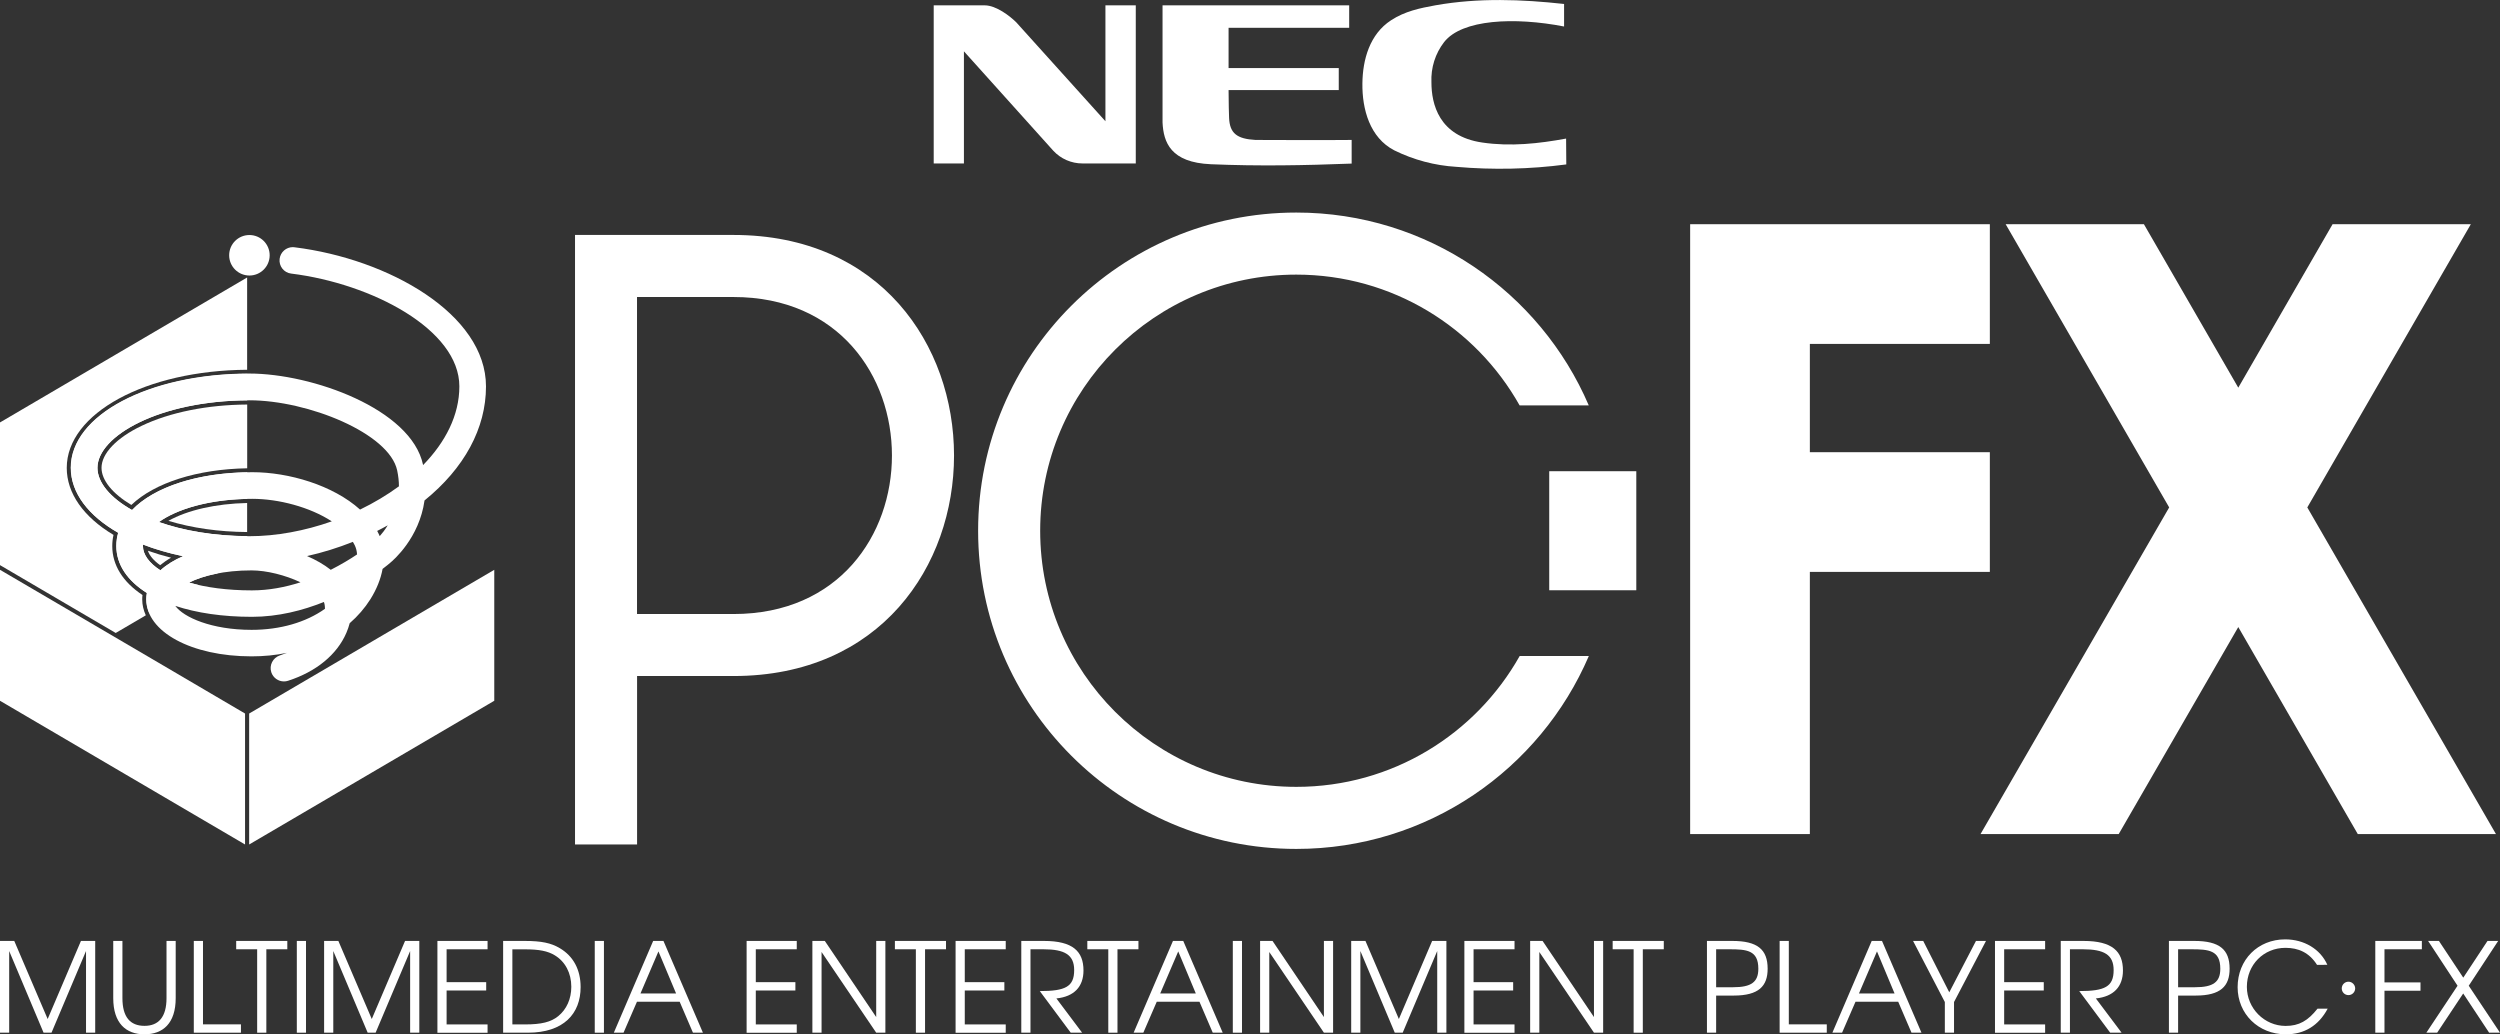 <?xml version="1.0" encoding="utf-8"?>
<!-- Generator: Adobe Illustrator 26.0.3, SVG Export Plug-In . SVG Version: 6.00 Build 0)  -->
<svg version="1.1" id="Layer_1" xmlns="http://www.w3.org/2000/svg" xmlns:xlink="http://www.w3.org/1999/xlink" x="0px" y="0px"
	 viewBox="0 0 3839 1588.3" style="enable-background:new 0 0 3839 1588.3;" xml:space="preserve">
<rect x="0" y="0" width="3839" height="1588.3" fill="#333333" stroke="none"/>
<style type="text/css">
	.st0{fill:#444444;}
	.st1{fill:none;stroke:#BCBCBC;stroke-width:40.046;stroke-linecap:round;stroke-miterlimit:10;}
	.st2{fill:#BCBCBC;}
	.st3{fill:#FFDD34;}
	.st4{fill:#7B46CE;}
	.st5{fill:none;stroke:#7B46CE;stroke-width:40.046;stroke-linecap:round;stroke-miterlimit:10;}
	.st6{fill:#FF3ABD;}
	.st7{fill:#FFFFFF;}
	.st8{fill:none;stroke:#000000;stroke-width:37.969;stroke-linecap:round;stroke-miterlimit:10;}
	.st9{clip-path:url(#SVGID_00000013165298021086866790000009809506007689998744_);}
	.st10{fill:none;stroke:#000000;stroke-width:6.626;stroke-miterlimit:10;}
	.st11{clip-path:url(#SVGID_00000127040197597391868160000009852916434602123657_);}
	.st12{fill:none;stroke:#000000;stroke-width:6.276;stroke-miterlimit:10;}
	.st13{fill:none;stroke:#000000;stroke-width:6.29;stroke-miterlimit:10;}
	.st14{fill:none;stroke:#000000;stroke-width:40.687;stroke-linecap:round;stroke-miterlimit:10;}
	.st15{clip-path:url(#SVGID_00000072982302505601839590000014464370898178370715_);}
	.st16{clip-path:url(#SVGID_00000094591183203634604460000017056331296541746361_);}
	.st17{fill:none;stroke:#FFFFFF;stroke-width:6.276;stroke-miterlimit:10;}
</style>
<g>
	<g>
		<path class="st7" d="M1433.8,8.2h78.2c17.9,0,39,16.7,48.4,25.9l137.1,152.1V8.2h46.6V251h-81.6c-17.2,0.1-33.7-7.1-45.3-19.8
			l-137-152.4V251h-46.4V8.2z"/>
		<path class="st7" d="M2405.2,252.5c-56,7.4-112.6,8.6-168.8,3.7c-33.1-2-65.5-10.6-95.3-25.3c-37.6-19.4-49.5-63.1-49-102.8
			c0.4-36.6,11.2-75.6,43.9-96.9c21.4-14,44.3-18.7,68.5-23.1c66.3-11.7,132.6-9.1,197.3-2v34.6c-76.3-14.8-156.8-11.1-184.2,23.9
			c-13.6,17.6-20.5,39.5-19.5,61.8c0,33,11.2,82.8,78.2,92.5c43.6,6.4,86.7,1.6,128.6-6.1L2405.2,252.5z"/>
		<path class="st7" d="M1927.7,214.9c6.8,0,111.7,0.5,147.9,0v36.3c-72.7,2.8-142.5,4.1-216,1c-62.2-2.6-72.9-33.8-74.4-64V8.2
			h286.6v34.5h-185.2v61.8h169.2v33.8h-169.2c0,18.3,0.6,39,0.8,42.8c1,23.5,11.9,32.2,40.6,33.8"/>
	</g>
	<g>
		<g>
			<path class="st7" d="M132.1,1585.8v-125.4l-53,125.4H66.9l-52.8-125.4v125.4H0v-140.9h21.9l51.3,119.9l51.1-119.9h21.9v140.9
				H132.1z"/>
			<path class="st7" d="M221.8,1588.3c-28.4,0-47.9-17.1-47.9-55.5v-87.9H188v87.9c0,28.8,11.8,42.5,33.9,42.5
				c21.7,0,33.8-13.7,33.8-42.5v-87.9h14.1v87.9C269.8,1571.2,250.4,1588.3,221.8,1588.3z"/>
			<path class="st7" d="M297.6,1585.8v-140.9h14.1V1573h58.3v12.8H297.6z"/>
			<path class="st7" d="M409,1457.7v128.1h-14.1v-128.1h-32.2v-12.8h78.5v12.8H409z"/>
			<path class="st7" d="M455.8,1585.8v-140.9h14.1v140.9H455.8z"/>
			<path class="st7" d="M629.8,1585.8v-125.4l-53,125.4h-12.2l-52.8-125.4v125.4h-14.1v-140.9h21.9l51.3,119.9l51.1-119.9h21.9
				v140.9H629.8z"/>
			<path class="st7" d="M671.7,1585.8v-140.9h77v12.8h-62.9v50.5h60.8v12.8h-60.8v52.1h62.9v12.8h-77V1585.8z"/>
			<path class="st7" d="M810.6,1585.8h-38v-140.9h33.2c25.5,0,40.4,3.1,53.8,11.1c21,12.4,32,33.3,32,59.8
				C891.6,1556.5,865.7,1585.8,810.6,1585.8z M851.8,1466.9c-10.7-6.5-24-9.1-45.4-9.1h-19.6v115.3h19.6c25,0,39.5-3.6,50.7-12.6
				c13-10.5,20.2-26.7,20.2-45.2C877.3,1494.3,868,1476.6,851.8,1466.9z"/>
			<path class="st7" d="M913.3,1585.8v-140.9h14.1v140.9H913.3z"/>
			<path class="st7" d="M1064.1,1585.8l-20.4-47.5h-65.6l-20.6,47.5h-14.9l60.4-140.9h15.8l60.6,140.9H1064.1z M1011.1,1461
				l-27.6,64.6h54.7L1011.1,1461z"/>
			<path class="st7" d="M1146.5,1585.8v-140.9h77v12.8h-62.9v50.5h60.8v12.8h-60.8v52.1h62.9v12.8h-77V1585.8z"/>
			<path class="st7" d="M1345.5,1585.8l-83.9-123.9v123.9h-14.1v-140.9h19.1l78.9,116.9v-116.9h14.1v140.9H1345.5z"/>
			<path class="st7" d="M1420.5,1457.7v128.1h-14.1v-128.1h-32.2v-12.8h78.5v12.8H1420.5z"/>
			<path class="st7" d="M1467.4,1585.8v-140.9h77v12.8h-62.9v50.5h60.8v12.8h-60.8v52.1h62.9v12.8h-77V1585.8z"/>
			<path class="st7" d="M1622.2,1533.2l39.5,52.6h-17.5l-47.5-63.9c39.5,0,52.8-6.8,52.8-32.2c0-23.5-14.5-32-47.3-32h-19.8v128.1
				h-14.1v-140.9h34.9c44.2,0,60.6,16,60.6,45.4C1663.8,1515.3,1649.3,1530.4,1622.2,1533.2z"/>
			<path class="st7" d="M1716,1457.7v128.1h-14.1v-128.1h-32.2v-12.8h78.5v12.8H1716z"/>
			<path class="st7" d="M1862.3,1585.8l-20.4-47.5h-65.6l-20.6,47.5h-14.9l60.4-140.9h15.8l60.6,140.9H1862.3z M1809.3,1461
				l-27.7,64.6h54.7L1809.3,1461z"/>
			<path class="st7" d="M1893.1,1585.8v-140.9h14.1v140.9H1893.1z"/>
			<path class="st7" d="M2033,1585.8l-83.9-123.9v123.9H1935v-140.9h19.1l78.9,116.9v-116.9h14.1v140.9H2033z"/>
			<path class="st7" d="M2207,1585.8v-125.4l-53,125.4h-12.2l-52.8-125.4v125.4h-14.1v-140.9h21.9l51.3,119.9l51.1-119.9h21.9v140.9
				H2207z"/>
			<path class="st7" d="M2248.7,1585.8v-140.9h77v12.8h-62.9v50.5h60.8v12.8h-60.8v52.1h62.9v12.8h-77V1585.8z"/>
			<path class="st7" d="M2447.7,1585.8l-83.9-123.9v123.9h-14.1v-140.9h19.1l78.9,116.9v-116.9h14.1v140.9H2447.7z"/>
			<path class="st7" d="M2522.7,1457.7v128.1h-14.1v-128.1h-32.2v-12.8h78.5v12.8H2522.7z"/>
			<path class="st7" d="M2662.4,1528.8h-27.1v57h-14.1v-140.9h38.9c38.7,0,54.3,13.1,54.3,42.7
				C2714.4,1514.3,2700.7,1528.8,2662.4,1528.8z M2655.3,1457.7h-20v58.3h26.1c28,0,38.7-8,38.7-28.4
				C2700.1,1459.1,2682.2,1457.7,2655.3,1457.7z"/>
			<path class="st7" d="M2732.8,1585.8v-140.9h14.1V1573h58.3v12.8H2732.8z"/>
			<path class="st7" d="M2935.3,1585.8l-20.4-47.5h-65.6l-20.6,47.5h-14.9l60.4-140.9h15.8l60.6,140.9H2935.3z M2882.3,1461
				l-27.7,64.6h54.7L2882.3,1461z"/>
			<path class="st7" d="M3000.6,1538.7v47.1h-14.1v-47.1l-48.8-93.8h15.6l40,78.9l41-78.9h15.4L3000.6,1538.7z"/>
			<path class="st7" d="M3063.5,1585.8v-140.9h77v12.8h-62.9v50.5h60.8v12.8h-60.8v52.1h62.9v12.8h-77V1585.8z"/>
			<path class="st7" d="M3218.4,1533.2l39.5,52.6h-17.5l-47.5-63.9c39.5,0,52.8-6.8,52.8-32.2c0-23.5-14.5-32-47.3-32h-19.8v128.1
				h-14.1v-140.9h34.9c44.2,0,60.6,16,60.6,45.4C3260,1515.3,3245.5,1530.4,3218.4,1533.2z"/>
			<path class="st7" d="M3371.8,1528.8h-27.1v57h-14.1v-140.9h38.9c38.7,0,54.3,13.1,54.3,42.7
				C3423.8,1514.3,3410.1,1528.8,3371.8,1528.8z M3364.7,1457.7h-20v58.3h26.1c28,0,38.7-8,38.7-28.4
				C3409.5,1459.1,3391.6,1457.7,3364.7,1457.7z"/>
			<path class="st7" d="M3510.1,1588.3c-42.1,0-74-31.3-74-72.4c0-42.1,31.1-73.4,73-73.4c29.2,0,54,14.9,64.8,39.1H3558
				c-12-18.9-28.6-26.1-48.4-26.1c-33.5,0-59.3,25.9-59.3,59.9c0,33,26.9,60,59.5,60c20.6,0,34.1-7.8,49-26.5h15.6
				C3560.4,1575,3538.6,1588.3,3510.1,1588.3z"/>
			<path class="st7" d="M3661.6,1457.7v50.9h55.3v12.8h-55.3v64.4h-14.1v-140.9h71.5v12.8L3661.6,1457.7L3661.6,1457.7z"/>
			<path class="st7" d="M3822.3,1585.8l-39.8-60.2l-40,60.2h-16.6l47.9-72.1l-45.2-68.8h16.6l37.4,56.4l37.2-56.4h16.4l-45.2,68.8
				l48,72.1H3822.3z"/>
			<path class="st7" d="M3606.3,1528.1c-5.7,0-10.3-4.5-10.3-10.3c0-5.7,4.6-10.3,10.3-10.3c5.5,0,10.3,4.6,10.3,10.3
				C3616.6,1523.5,3611.9,1528.1,3606.3,1528.1z"/>
		</g>
		<g>
			<path class="st7" d="M1126.3,360.8L1126.3,360.8H952.3l0,0H883v936h95.3v-258.7h148.1l0,0
				C1577.9,1038.1,1577.9,360.8,1126.3,360.8z M1126.3,942.9L1126.3,942.9H978.2V456.1h148.1l0,0
				C1450.8,456.1,1450.8,942.9,1126.3,942.9z"/>
			<path class="st7" d="M1990.6,1208.3c-217.3,0-393.3-176.1-393.3-393.3s176.1-393.3,393.3-393.3c147.3,0,275.6,81,342.9,200.8
				h106.2c-74.7-174.1-247.7-296.1-449.1-296.1c-269.9,0-488.6,218.8-488.6,488.6s218.8,488.6,488.6,488.6
				c201.5,0,374.4-122,449.2-296.2h-106.2C2266.1,1127.3,2137.9,1208.3,1990.6,1208.3z"/>
			<rect x="2379" y="723.6" class="st7" width="133.7" height="182.8"/>
			<polygon class="st7" points="3055.6,878.2 3055.6,694.4 2779.2,694.4 2779.2,528.1 3055.6,528.1 3055.6,344.3 2779.2,344.3 
				2636.3,344.3 2595.4,344.3 2595.4,1280.8 2779.2,1280.8 2779.2,878.2 			"/>
			<polygon class="st7" points="3543.1,779.2 3794.2,344.3 3581.9,344.3 3437.1,595.3 3292.2,344.3 3079.9,344.3 3331,779.2 
				3041.3,1280.8 3253.5,1280.8 3437.1,962.9 3620.6,1280.8 3832.8,1280.8 			"/>
		</g>
		<g>
			<polyline class="st7" points="365.4,1121.2 346.4,1132.4 138.4,1010.3 155.9,1000.1 			"/>
			<circle class="st7" cx="383" cy="392" r="31.1"/>
			<g>
				<path class="st7" d="M290.4,894.6c11-5.5,25.4-10.4,42.8-13.8l46.4-27.2v-30.3c-52.3-0.4-98.5-8.7-135.5-21.7
					c27-19.4,75-34.2,135.5-35.5v-40.8c-79.5,1.4-143.9,23.6-176.8,57.9c-33.8-19.1-53.1-42.5-53.1-64.8
					c0-48.6,94.3-102.7,229.9-103.6V574c-152.1,1-270.7,64-270.7,144.4c0,39,27.4,74,72.8,99.9c-1.9,6.5-2.9,13.3-2.9,20.3
					c0,28.6,17.1,53.4,46.9,72.1c-0.6,3.2-0.9,6.5-0.9,9.8c0,7.4,1.7,14.5,4.6,21.3l74.5-43.7C299.2,897,294.6,895.8,290.4,894.6z
					 M246.4,875.8c-17.5-11.2-26.9-24.3-26.9-37.3c0-0.8,0-1.6,0.1-2.3c18.8,7.3,39.4,13.3,61.5,17.9
					C267.2,860.1,255.5,867.4,246.4,875.8z"/>
				<path class="st7" d="M245.9,867.9c5-4.1,10.6-8,16.8-11.5c-12.4-3.1-24.3-6.7-35.6-10.7C229.5,853.2,236,860.8,245.9,867.9z"/>
				<path class="st7" d="M379.5,817v-44.6c-47.9,1-91.6,10.9-120.9,27.4C294.8,810.8,336.1,816.7,379.5,817z"/>
				<path class="st7" d="M155.9,718.4c0,18.9,16.6,39.5,45.8,57c35.8-34.2,101.4-55,177.9-56.3v-97.9c-61.4,0.4-118.9,12-162.1,32.7
					C178.9,672.3,155.9,696.5,155.9,718.4z"/>
			</g>
			<path class="st7" d="M416.6,1032.3c2.8,8.6,10.8,14.1,19.4,14.1c2.1,0,4.2-0.3,6.3-1c43.4-14,75.2-40.2,89.6-73.6
				c2.1-4.9,3.8-9.8,5.1-14.8c12.4-10.8,23.1-23.1,31.7-36.7c9.6-15.3,16-31.2,18.8-46.7c6.3-4.7,10.2-8.1,11.5-9.2
				c5.1-4.2,44.8-38.1,52.9-95.9c61.2-49.6,94.4-110.8,94.4-175.1c0-111-149.5-195.8-294.1-213.7c-0.9-0.1-1.7-0.2-2.6-0.2
				c-10.1,0-18.9,7.6-20.2,17.9c-1.4,11.2,6.6,21.4,17.7,22.7c124.2,15.4,258.3,86,258.3,173.2c0,44.4-21.5,85.8-55.7,120.9
				c0-0.2-0.1-0.4-0.1-0.6c-18.2-85.5-170.2-140-266.8-140c-153.8,0-274.2,63.5-274.2,144.5c0,39,27.4,74,72.8,99.9
				c-1.9,6.5-2.9,13.3-2.9,20.3c0,28.6,17.1,53.4,46.9,72.1c-0.6,3.2-0.9,6.5-0.9,9.8c0,50,69.5,87.7,161.7,87.7
				c18.9,0,37.2-1.8,54.5-5.4c-3.5,1.4-7.1,2.7-11.1,4C419,1010.1,413.1,1021.6,416.6,1032.3z M507.9,875
				c-10.6-8.3-23.1-15.4-36.4-21.1c23.8-5.3,47.5-12.7,70.4-21.8c1.1,1.8,2.1,3.6,3,5.5c1.9,4.1,3.1,8.7,3.4,13.8
				C537.7,858.5,523.9,866.9,507.9,875z M382.9,823.4c-53.8,0-101.2-8.5-139-21.7C272.2,781.4,323,766,387.4,766
				c40.2,0,88.5,12.6,122.1,34.6C468.1,815.2,424.3,823.4,382.9,823.4z M461.4,894.2c-23,7.4-48.3,12.4-74.6,12.4
				c-38.1,0-70.6-4.6-96.6-12c20.8-10.5,53.8-18.7,96.1-18.7C409.2,875.9,438.4,883.2,461.4,894.2z M583.1,823.3
				c-0.5-1.1-1-2.2-1.5-3.3c-0.8-1.6-1.6-3.1-2.4-4.7c5.5-2.8,10.9-5.6,16.2-8.6C591.2,813.5,586.9,819.1,583.1,823.3z M202.7,783.2
				c-33.8-19.1-53.1-42.5-53.1-64.8c0-49,95.9-103.7,233.4-103.7c89.9,0,214.8,50.7,226.9,107.7c1.8,8.6,2.7,16.7,2.7,24.4
				c-18.3,13.4-38.4,25.4-59.7,35.7c-41.6-37.5-109.6-57.4-165.3-57.4C304.3,725.1,236.8,747.7,202.7,783.2z M219.5,838.5
				c0-0.8,0-1.6,0.1-2.3c18.8,7.3,39.4,13.3,61.5,17.9c-13.9,6-25.6,13.3-34.8,21.7C228.8,864.6,219.5,851.4,219.5,838.5z
				 M386.3,967.2c-61.4,0-104.4-19.3-117.1-36.8c32.6,10.8,72.6,16.8,117.6,16.8c40.6,0,78.4-9.9,110.6-22.8c1,2.7,1.6,6.2,1.6,10.5
				C469.7,955.7,430.3,967.2,386.3,967.2z"/>
			<polygon class="st7" points="382.6,1095.7 382.6,1296.8 759,1076.1 759,875 			"/>
			<g>
				<polygon class="st7" points="232.9,1011.5 0,875 0,875 0,875 0,1076.1 376.3,1296.8 376.3,1095.7 				"/>
				<path class="st7" d="M0,648.7v219.1l177.7,104.2l46.2-27.1c-3.5-7.8-5.5-15.9-5.5-24.5c0-2.3,0.1-4.5,0.4-6.7
					c-30.3-20.1-46.4-46-46.4-75.1c0-5.8,0.6-11.6,1.9-17.2c-46.3-27.7-71.8-64.1-71.8-102.9c0-83.9,121.4-149.7,277-150.7V426.1
					L0,648.7z"/>
			</g>
		</g>
	</g>
</g>
</svg>

